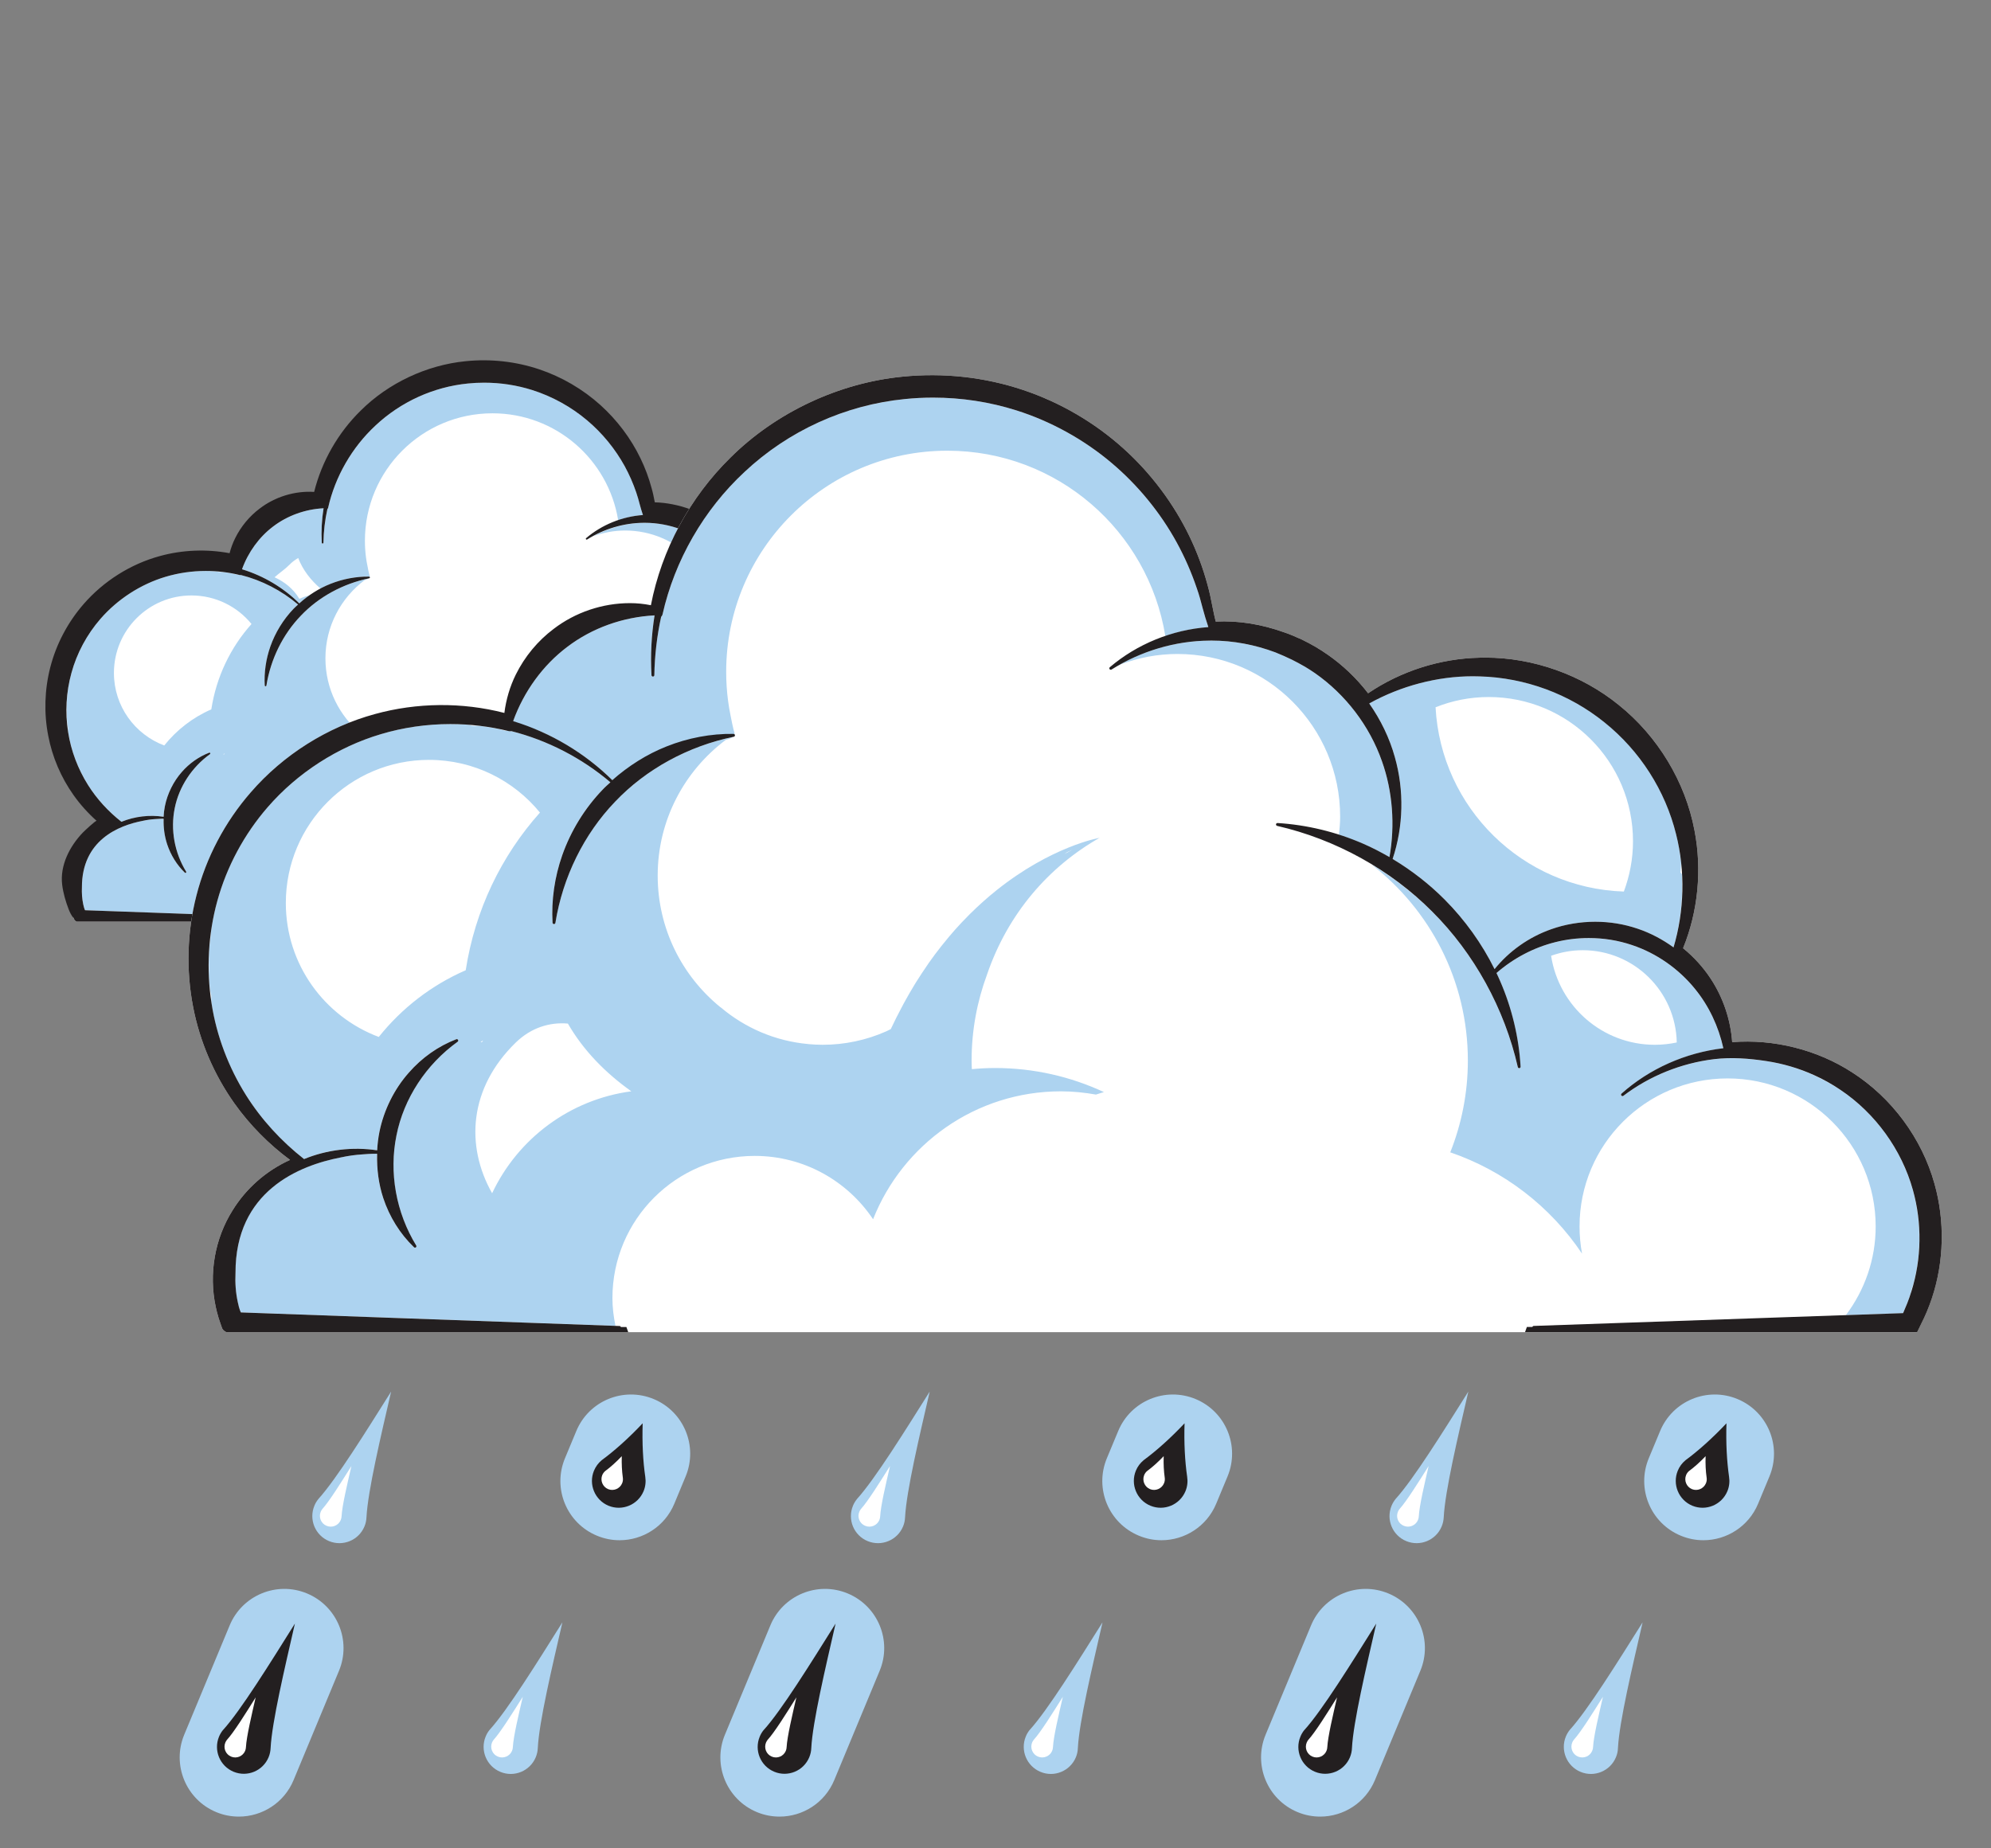 <?xml version="1.0" encoding="utf-8"?>
<!-- Generator: Adobe Illustrator 15.0.2, SVG Export Plug-In . SVG Version: 6.00 Build 0)  -->
<!DOCTYPE svg PUBLIC "-//W3C//DTD SVG 1.1//EN" "http://www.w3.org/Graphics/SVG/1.1/DTD/svg11.dtd">
<svg version="1.1" id="Layer_1" xmlns="http://www.w3.org/2000/svg" xmlns:xlink="http://www.w3.org/1999/xlink" x="0px" y="0px"
	 width="280px" height="260px" viewBox="0 0 280 260" enable-background="new 0 0 280 260" xml:space="preserve">
<rect x="0" y="0" width="280" height="260" fill="#808080" stroke="none"/>
<g>
	<g>
		<g>
			<path fill="#FFFFFF" d="M149.322,117.614c-1.025-3.693-3.461-6.99-6.689-9.051c-2.821-1.83-6.35-2.719-9.727-2.447
				c-0.123-1.83-0.746-3.656-1.771-5.189c-0.596-0.9-1.338-1.719-2.215-2.436c1.217-2.973,1.551-6.352,0.928-9.543
				c-0.736-3.941-2.979-7.658-6.145-10.195c-3.002-2.436-6.939-3.834-10.795-3.834c-0.166,0-0.33,0.002-0.482,0.008
				c-3.211,0.064-6.4,1.09-9.045,2.889c-0.947-1.227-2.045-2.279-3.273-3.129c-0.629-0.447-1.32-0.854-2.113-1.24
				c-0.062-0.029-0.119-0.051-0.182-0.074l-0.102-0.045c-0.266-0.119-0.527-0.232-0.793-0.338c-0.113-0.039-0.215-0.076-0.318-0.113
				c-1.822-0.656-3.727-0.971-5.578-0.881c-0.086-0.352-0.17-0.738-0.26-1.189c-0.113-0.582-0.232-1.184-0.402-1.783
				c-0.363-1.352-0.855-2.68-1.473-3.953c-1.281-2.654-3.121-5.109-5.33-7.102c-2.34-2.109-5.154-3.758-8.15-4.754
				c-3.115-1.049-6.48-1.422-9.799-1.082c-5.172,0.51-10.256,2.9-13.934,6.559c-3.309,3.24-5.594,7.482-6.463,11.982
				c-0.57-0.115-1.131-0.172-1.697-0.172c-2.23,0-4.432,0.744-6.188,2.092c-1.289,0.967-2.352,2.246-3.07,3.707
				c-0.475,0.957-0.787,2.023-0.926,3.109c-3.43-0.883-7.094-0.846-10.49,0.086c-3.854,1.051-7.434,3.305-10.078,6.35
				c-2.1,2.412-3.625,5.312-4.408,8.377c-0.752,2.934-0.846,6.061-0.266,9.033c0.533,2.787,1.688,5.494,3.348,7.828
				c1.234,1.738,2.787,3.314,4.508,4.582c-1.916,0.869-3.562,2.311-4.658,4.096c-1.447,2.303-1.939,5.162-1.361,7.842
				c0.062,0.295,0.129,0.559,0.207,0.807l0.025,0.086c0.027,0.096,0.057,0.191,0.135,0.418l0.139,0.396
				c0.02,0.047,0.082,0.182,0.256,0.277l0.096,0.055h17.211h15.383h72.732h1.348h30.458l0.569-1.166l0.224-0.52
				c0.123-0.311,0.271-0.686,0.396-1.07C150.098,123.929,150.172,120.634,149.322,117.614z"/>
			<g>
				<path fill="#ADD3F0" d="M9.445,101.788c0.037,0.357,0.064,0.715,0.119,1.07c-0.043-0.305-0.057-0.611-0.088-0.916
					C9.467,101.89,9.453,101.839,9.445,101.788z"/>
				<path fill="#ADD3F0" d="M105.369,91.257c1.523,0.914,2.955,2.02,4.213,3.281c1.648,1.652,3.037,3.592,4.051,5.656
					c1.178-1.461,2.791-2.604,4.6-3.236c1.115-0.396,2.35-0.609,3.568-0.609c1.178,0,2.332,0.189,3.426,0.557
					c1.043,0.346,2.033,0.873,2.922,1.525c0.572-1.916,0.789-3.938,0.676-5.934c-0.035-0.055-0.068-0.105-0.113-0.148
					c0.027-0.279,0.045-0.557,0.057-0.838c-0.086-0.758-0.223-1.512-0.402-2.252c-0.879-3.553-2.945-6.779-5.818-9.084
					c-2.842-2.305-6.439-3.631-10.115-3.73c-0.188-0.006-0.369-0.008-0.561-0.008c-2.889,0-5.84,0.785-8.4,2.203
					c0.93,1.334,1.648,2.809,2.078,4.35C106.32,85.708,106.246,88.626,105.369,91.257z M112.527,78.323
					c6.463,0,11.703,5.238,11.703,11.701c0,1.436-0.273,2.809-0.748,4.078c-8.207-0.266-14.828-6.777-15.271-14.947
					C109.548,78.622,111.003,78.323,112.527,78.323z"/>
				<path fill="#ADD3F0" d="M82.57,75.892c0.271-0.172,0.566-0.305,0.85-0.457c-0.027,0.01-0.062,0.016-0.09,0.027
					C83.074,75.604,82.814,75.737,82.57,75.892z"/>
				<path fill="#ADD3F0" d="M104.496,83.323c-1.008-2.865-2.939-5.402-5.438-7.143c-0.254-0.18-0.521-0.346-0.787-0.51
					c-0.357-0.203-0.725-0.404-1.088-0.582c-0.43-0.217-0.877-0.406-1.324-0.59c-1.648-0.619-3.41-0.957-5.172-0.957l-0.205,0.002
					c-2.424,0.021-4.881,0.705-7.062,1.891c1.41-0.51,2.918-0.809,4.492-0.809c7.295,0,13.203,5.906,13.203,13.195
					c0,0.498-0.045,0.984-0.107,1.467c0.662,0.215,1.318,0.447,1.953,0.725c0.73,0.318,1.445,0.686,2.146,1.094
					C105.572,88.509,105.369,85.765,104.496,83.323z"/>
				<path fill="#ADD3F0" d="M149.633,120.196c0-0.617-0.188-1.154-0.311-1.756c-0.047-0.232-0.092-0.469-0.154-0.707
					c-0.107-0.439-0.227-0.879-0.402-1.271c-0.164-0.365-0.396-0.705-0.549-1.074c-0.418-0.988-0.85-1.82-1.512-2.668
					c-0.709-0.902-1.398-1.756-2.367-2.385c-0.408-0.266-0.879-0.391-1.297-0.633c-0.477-0.273-0.936-0.527-1.422-0.783
					c-0.584-0.299-1.168-0.572-1.762-0.832c-1.666-0.723-3.557-1.203-5.365-1.354c-0.566-0.045-1.148-0.02-1.699-0.189
					c-0.23-0.074-0.588-0.207-0.73-0.428c-0.129-0.209-0.158-0.578-0.242-0.818c-0.438-1.266-1.082-2.449-1.92-3.486
					c-1.326-1.643-3.139-2.912-5.121-3.568c-1.121-0.379-2.299-0.57-3.506-0.57c-0.924,0-1.842,0.113-2.73,0.338
					c-1.738,0.434-3.369,1.297-4.758,2.498c0.107,0.223,0.209,0.445,0.307,0.668c0.951,2.186,1.523,4.582,1.652,6.928
					c0.006,0.062-0.039,0.115-0.113,0.125c-0.057,0-0.107-0.035-0.113-0.092c-1.076-4.74-3.533-9.219-6.932-12.602
					c-0.385-0.391-0.793-0.766-1.207-1.133c-0.238-0.205-0.48-0.396-0.719-0.596c-0.17-0.141-0.34-0.283-0.516-0.418
					c-0.34-0.262-0.686-0.51-1.037-0.754c-0.072-0.049-0.141-0.102-0.215-0.15c-0.414-0.281-0.832-0.547-1.258-0.805
					c4.758,3.68,7.84,9.438,7.84,15.926c0,1.908-0.277,3.748-0.775,5.496c4.418,0.189,8.473,1.711,11.797,4.18
					c2.516-3.914,6.895-6.514,11.895-6.514c7.823,0,14.161,6.338,14.161,14.158c0,1.65-0.295,3.229-0.814,4.701
					c0.078-0.051,0.146-0.125,0.216-0.27c0.151-0.303,0.34-0.625,0.437-0.949c0.096-0.328,0.125-0.645,0.282-0.957
					c0.097-0.178,0.312-0.33,0.379-0.496c0.099-0.227-0.061-0.152-0.106-0.387c-0.057-0.271,0.154-0.844,0.221-1.111
					c0.131-0.537,0.33-1.008,0.408-1.551c0.08-0.504,0.018-1.043,0.035-1.553C149.639,121.636,149.633,120.917,149.633,120.196z
					 M127.078,106.382c-4.258,0-7.787-3.133-8.41-7.221c0.805-0.283,1.66-0.447,2.561-0.447c4.162,0,7.543,3.336,7.623,7.48
					C128.285,106.319,127.691,106.382,127.078,106.382z"/>
				<path fill="#ADD3F0" d="M73.166,108.06c-7.719-0.641-15.795,0.551-22.336-4.793c-3.094-2.525-5.064-6.363-5.064-10.666
					c0-4.508,2.176-8.496,5.521-11.004c0.264-0.074,0.471-0.148,0.539-0.227c-3.658,0.773-7.035,2.627-9.51,5.232
					c-2.535,2.629-4.254,6.117-4.85,9.836c-0.01,0.057-0.059,0.1-0.117,0.1c-0.066-0.006-0.113-0.051-0.117-0.111
					c-0.105-1.814,0.168-3.709,0.785-5.473c0.695-1.979,1.828-3.818,3.273-5.324c0.203-0.211,0.422-0.396,0.635-0.592
					c-2.326-1.975-5.104-3.408-8.037-4.15c-0.074,0.016-0.148,0.012-0.221-0.006c-0.256-0.006-0.547-0.107-0.811-0.176
					c-0.434-0.084-0.863-0.158-1.301-0.217c-0.258-0.029-0.5-0.025-0.756-0.031c-0.113,0-0.221-0.037-0.322-0.08
					c-0.508-0.039-1.014-0.064-1.529-0.064c-1.926,0-3.824,0.275-5.652,0.818c-3.49,1.039-6.746,3.139-9.16,5.914
					c-1.914,2.203-3.33,4.836-4.088,7.621c-0.652,2.342-0.822,4.834-0.572,7.275c0.031,0.141,0.057,0.287,0.088,0.43
					c-0.006,0.162,0,0.322,0,0.486c0.008,0.043,0.008,0.086,0.02,0.129c0.402,2.6,1.371,5.174,2.803,7.445
					c1.234,1.965,2.861,3.732,4.695,5.168c1.854-0.762,3.959-1.012,5.932-0.705c0.021-0.504,0.078-1.002,0.18-1.496
					c0.355-1.768,1.201-3.471,2.379-4.809c1.062-1.217,2.396-2.152,3.852-2.713c0.062-0.023,0.119,0.004,0.148,0.055
					c0.027,0.053,0.012,0.115-0.035,0.148c-2.559,1.84-4.365,4.605-4.961,7.596c-0.619,3.012-0.033,6.266,1.604,8.934
					c0.027,0.051,0.02,0.115-0.1,0.176c-0.031,0-0.059-0.01-0.082-0.031c-1.127-1.086-1.988-2.473-2.492-4.002
					c-0.373-1.145-0.533-2.348-0.492-3.592c0,0-0.459-0.006-1.176,0.057c-0.598,0.035-1.193,0.119-1.775,0.25
					c-3.41,0.654-8.559,2.74-8.541,9.367c-0.035,0.799,0.021,1.604,0.186,2.385c0.023,0.102,0.051,0.232,0.094,0.381
					c0.043,0.158,0.096,0.305,0.156,0.438l30.385,1.092c-0.15-0.729-0.246-1.473-0.246-2.244c0-6.375,5.168-11.541,11.537-11.541
					c4.008,0,7.527,2.043,9.602,5.139c2.4-6.076,8.309-10.377,15.236-10.377c0.973,0,1.919,0.1,2.841,0.264
					c0.217-0.076,0.438-0.133,0.652-0.201c-0.58,0.184-3.087-1.164-3.812-1.342C76.521,108.425,74.85,108.198,73.166,108.06z
					 M78.98,90.696l0.441-0.193c-0.227,0.111-0.447,0.234-0.668,0.354L78.98,90.696z M31.504,106.128
					c-0.031-0.012-0.066-0.016-0.102-0.023c0.066-0.045,0.141-0.09,0.209-0.139C31.576,106.021,31.537,106.071,31.504,106.128z
					 M29.717,99.784c-2.605,1.133-4.869,2.889-6.619,5.08c-4.131-1.553-7.076-5.527-7.076-10.201
					c0-6.021,4.879-10.902,10.896-10.902c3.412,0,6.455,1.562,8.453,4.016C32.422,91.069,30.422,95.212,29.717,99.784z"/>
				<path fill="#ADD3F0" d="M90.421,72.448c-0.17-0.504-0.324-1.02-0.459-1.529c-0.143-0.543-0.295-1.102-0.482-1.643
					c-0.43-1.268-0.975-2.508-1.619-3.693c-1.344-2.439-3.172-4.678-5.312-6.473c-2.244-1.893-4.9-3.354-7.681-4.236
					c-2.18-0.691-4.457-1.041-6.773-1.041c-0.768,0-1.541,0.037-2.303,0.117c-4.822,0.479-9.436,2.576-12.988,5.916
					c-3.301,3.066-5.664,7.168-6.652,11.557c-0.014,0.08-0.057,0.143-0.107,0.188c-0.342,1.541-0.529,3.135-0.553,4.734
					c0,0.062-0.053,0.113-0.115,0.117c-0.062,0-0.117-0.049-0.119-0.111c-0.09-1.625-0.006-3.256,0.252-4.854
					c-2.572,0.131-5.072,1.027-7.082,2.555c-1.979,1.49-3.518,3.619-4.385,6.016c0.014,0.012,0.033,0.016,0.051,0.027
					c3.002,0.924,5.766,2.574,7.99,4.77c0.475-0.408,0.982-0.793,1.502-1.156c-0.5,0.137-1.004,0.307-1.488,0.527
					c-0.828-1.404-2.057-2.373-3.484-3.035c0.666-0.602,1.461-1.117,2.082-1.75c0.365-0.383,0.791-0.703,1.244-0.957
					c0.619,1.643,1.775,3.141,3.141,4.295c0.449-0.242,0.926-0.469,1.4-0.66c1.729-0.689,3.625-1.047,5.432-1.016
					c0.012,0,0.021,0.008,0.029,0.008c0.023-0.012,0.045-0.021,0.062-0.039c-0.125-0.385-0.326-1.436-0.328-1.484
					c-0.08-0.379-0.148-0.764-0.199-1.152c-0.104-0.787-0.158-1.584-0.158-2.377c0-9.906,8.029-17.932,17.938-17.932
					c8.916,0,16.291,6.508,17.677,15.033C88.058,72.786,89.232,72.534,90.421,72.448z"/>
			</g>
			<path fill="#231F20" d="M150.602,117.257c-1.115-4.004-3.756-7.58-7.244-9.811c-2.695-1.746-5.98-2.707-9.283-2.707
				c-0.295-1.613-0.93-3.193-1.83-4.549c-0.498-0.752-1.088-1.449-1.756-2.086c1.037-2.984,1.27-6.291,0.668-9.402
				c-0.799-4.246-3.211-8.25-6.615-10.98c-3.234-2.625-7.477-4.135-11.633-4.135l-0.51,0.012c-3.043,0.062-6.102,0.934-8.74,2.473
				c-0.838-0.941-1.773-1.77-2.787-2.473c-0.697-0.492-1.443-0.932-2.322-1.359c-0.096-0.045-0.193-0.086-0.295-0.125
				c-0.283-0.127-0.566-0.248-0.877-0.373l-0.328-0.113c-1.654-0.596-3.32-0.924-4.963-0.969c-0.006-0.035-0.018-0.068-0.021-0.105
				c-0.119-0.619-0.244-1.26-0.426-1.877c-0.385-1.445-0.912-2.854-1.557-4.186c-1.35-2.811-3.303-5.404-5.637-7.508
				c-2.475-2.234-5.455-3.975-8.615-5.033c-3.303-1.109-6.859-1.5-10.354-1.141c-5.475,0.541-10.848,3.07-14.734,6.932
				c-3.193,3.125-5.492,7.152-6.562,11.453c-2.719-0.172-5.5,0.686-7.652,2.336c-1.453,1.088-2.65,2.539-3.461,4.182
				c-0.326,0.656-0.588,1.367-0.781,2.104c-3.229-0.604-6.641-0.471-9.793,0.398c-4.109,1.117-7.918,3.518-10.734,6.758
				C9.527,87.54,7.9,90.624,7.066,93.89c-0.803,3.129-0.9,6.457-0.281,9.615c0.564,2.971,1.795,5.857,3.566,8.35
				c0.922,1.303,2.023,2.527,3.242,3.615c-0.113-0.104-1.787,1.482-1.939,1.641c-1.848,1.92-3.254,4.633-2.908,7.365
				c0.146,1.164,0.498,2.371,0.922,3.461c0.113,0.283,0.385,0.924,0.699,1.197l0.062,0.176c0.02,0.047,0.082,0.182,0.256,0.277
				l0.096,0.055h32.594l-0.152-0.42h-0.445c-0.014-0.041-0.053-0.078-0.1-0.082l-30.721-1.102c-0.061-0.133-0.113-0.279-0.156-0.438
				c-0.043-0.148-0.07-0.279-0.094-0.381c-0.164-0.781-0.221-1.586-0.186-2.385c-0.018-6.627,5.131-8.713,8.541-9.367
				c0.582-0.131,1.178-0.215,1.775-0.25c0.717-0.062,1.176-0.057,1.176-0.057l-0.041,0.039c0.012,0,0.023,0,0.041,0
				c-0.041,1.205,0.119,2.408,0.492,3.553c0.504,1.529,1.365,2.916,2.492,4.002c0.023,0.021,0.051,0.031,0.082,0.031
				c0.025,0,0.051-0.006,0.07-0.023c0.049-0.037,0.057-0.102,0.029-0.152c-1.637-2.668-2.223-5.922-1.604-8.934
				c0.596-2.99,2.402-5.756,4.961-7.596c0.047-0.033,0.062-0.096,0.035-0.148c-0.029-0.051-0.086-0.078-0.148-0.055
				c-1.455,0.561-2.789,1.496-3.852,2.713c-1.178,1.338-2.023,3.041-2.379,4.809c-0.102,0.494-0.158,0.992-0.18,1.496
				c-1.973-0.307-4.078-0.057-5.932,0.705c-1.834-1.436-3.461-3.203-4.695-5.168c-1.432-2.271-2.4-4.846-2.803-7.445
				c-0.441-2.766-0.277-5.643,0.465-8.32c0.758-2.785,2.174-5.418,4.088-7.621c2.414-2.775,5.67-4.875,9.16-5.914
				c1.828-0.543,3.727-0.818,5.652-0.818c1.604,0,3.184,0.189,4.713,0.562l0,0l0.006,0.006c0.072,0.018,0.146,0.021,0.221,0.006
				c2.934,0.742,5.711,2.176,8.037,4.15c-0.213,0.195-0.432,0.381-0.635,0.592c-1.445,1.506-2.578,3.346-3.273,5.324
				c-0.617,1.764-0.891,3.658-0.785,5.473c0.004,0.061,0.051,0.105,0.111,0.111c0.002,0,0.002,0,0.006,0
				c0.059,0,0.107-0.043,0.117-0.1c0.596-3.719,2.314-7.207,4.85-9.836c2.498-2.631,5.912-4.496,9.617-5.262
				c0.057-0.012,0.1-0.064,0.09-0.125c-0.004-0.059-0.051-0.104-0.113-0.104c-1.807-0.031-3.703,0.326-5.432,1.016
				c-1.607,0.635-3.098,1.586-4.393,2.754c-0.002-0.006-0.002-0.012-0.004-0.018c-2.225-2.195-4.988-3.846-7.99-4.77
				c-0.018-0.012-0.037-0.016-0.051-0.027c0.867-2.396,2.406-4.525,4.385-6.016c2.01-1.527,4.51-2.424,7.082-2.555
				c-0.258,1.598-0.342,3.229-0.252,4.854c0.002,0.062,0.057,0.111,0.119,0.111l0,0c0.062-0.004,0.115-0.055,0.115-0.117
				c0.023-1.6,0.211-3.193,0.553-4.734c0.051-0.045,0.094-0.107,0.107-0.188c0.988-4.389,3.352-8.49,6.652-11.557
				c3.553-3.34,8.166-5.438,12.988-5.916c0.762-0.08,1.535-0.117,2.303-0.117c2.316,0,4.594,0.35,6.773,1.041
				c2.781,0.883,5.437,2.344,7.681,4.236c2.141,1.795,3.969,4.033,5.312,6.473c0.645,1.186,1.189,2.426,1.619,3.693
				c0.188,0.541,0.34,1.1,0.482,1.643c0.135,0.51,0.289,1.025,0.459,1.529c-2.941,0.215-5.777,1.371-7.992,3.254
				c-0.047,0.041-0.051,0.111-0.018,0.16c0.039,0.047,0.107,0.064,0.158,0.029c2.361-1.494,5.178-2.326,7.912-2.348l0.205-0.002
				c1.762,0,3.523,0.338,5.172,0.957c0.447,0.184,0.895,0.373,1.324,0.59c0.363,0.178,0.73,0.379,1.088,0.582
				c0.266,0.164,0.533,0.33,0.787,0.51c2.498,1.74,4.43,4.277,5.438,7.143c0.873,2.441,1.076,5.186,0.611,7.783
				c-0.701-0.408-1.416-0.775-2.146-1.094c-2.186-0.951-4.582-1.529-6.932-1.67c-0.057,0-0.109,0.039-0.119,0.102
				c-0.006,0.059,0.027,0.113,0.09,0.131c4.734,1.084,9.209,3.557,12.586,6.961c3.398,3.383,5.855,7.861,6.932,12.602
				c0.006,0.057,0.057,0.092,0.113,0.092c0.006,0,0.012,0,0.018,0c0.057-0.01,0.102-0.062,0.096-0.125
				c-0.129-2.346-0.701-4.742-1.652-6.928c-0.098-0.223-0.199-0.445-0.307-0.668c1.389-1.201,3.02-2.064,4.758-2.498
				c0.889-0.225,1.807-0.338,2.73-0.338c1.207,0,2.385,0.191,3.506,0.57c1.982,0.656,3.795,1.926,5.121,3.568
				c1.115,1.371,1.896,3.023,2.287,4.797c-3.076,0.363-5.998,1.666-8.258,3.686c-0.045,0.041-0.051,0.115-0.012,0.16
				c0,0.004,0.006,0,0.012,0.004c2.639-1.941,5.896-3.1,9.441-3.1c8.768,0,15.889,7.033,15.889,15.713
				c0,2.309-0.521,4.494-1.422,6.471l0.074,0.1l0.096-0.209h1.461l0.471-0.982c0.135-0.34,0.289-0.748,0.412-1.139
				C151.439,124.108,151.525,120.536,150.602,117.257z M128.148,98.431c-0.889-0.652-1.879-1.18-2.922-1.525
				c-1.094-0.367-2.248-0.557-3.426-0.557c-1.219,0-2.453,0.213-3.568,0.609c-1.809,0.633-3.422,1.775-4.6,3.236
				c-1.014-2.064-2.402-4.004-4.051-5.656c-1.258-1.262-2.689-2.367-4.213-3.281c0.877-2.631,0.951-5.549,0.18-8.268
				c-0.43-1.541-1.148-3.016-2.078-4.35c2.561-1.418,5.512-2.203,8.4-2.203c0.191,0,0.373,0.002,0.561,0.008
				c3.676,0.1,7.273,1.426,10.115,3.73c2.873,2.305,4.939,5.531,5.818,9.084C129.111,92.247,129.027,95.474,128.148,98.431z"/>
		</g>
		<g>
			<g>
				<path fill="#ADD3F0" d="M51.54,213.413c0.191-3.692,2.008-11.347,3.465-17.666c-3.531,5.612-7.715,12.342-10.23,15.11v0.006
					c-0.227,0.277-0.422,0.591-0.561,0.939c-0.807,1.943,0.113,4.176,2.059,4.98c1.947,0.803,4.172-0.113,4.982-2.062
					C51.436,214.296,51.52,213.854,51.54,213.413L51.54,213.413z"/>
				<path fill="#FFFFFF" d="M48.038,213.288c0.072-1.474,0.801-4.537,1.381-7.062c-1.41,2.235-3.084,4.934-4.088,6.043l0,0
					c-0.088,0.112-0.168,0.237-0.227,0.381c-0.32,0.774,0.047,1.67,0.826,1.981c0.775,0.328,1.666-0.041,1.99-0.815
					C47.997,213.634,48.028,213.464,48.038,213.288L48.038,213.288z"/>
			</g>
			<g>
				<path fill="#ADD3F0" d="M75.633,245.868c0.186-3.693,2.008-11.347,3.459-17.66c-3.527,5.612-7.707,12.342-10.225,15.11
					l-0.006,0.007c-0.225,0.276-0.418,0.59-0.557,0.938c-0.807,1.943,0.113,4.17,2.061,4.979c1.941,0.812,4.174-0.113,4.98-2.056
					C75.522,246.757,75.616,246.314,75.633,245.868L75.633,245.868z"/>
				<path fill="#FFFFFF" d="M72.125,245.749c0.08-1.479,0.805-4.537,1.395-7.062c-1.42,2.242-3.096,4.934-4.098,6.043l0,0
					c-0.088,0.112-0.168,0.244-0.225,0.375c-0.322,0.774,0.045,1.676,0.822,1.992c0.777,0.323,1.67-0.046,1.992-0.82
					C72.086,246.102,72.122,245.919,72.125,245.749L72.125,245.749z"/>
			</g>
			<g>
				<path fill="#ADD3F0" d="M127.284,213.413c0.191-3.692,2.008-11.347,3.465-17.666c-3.533,5.612-7.713,12.342-10.23,15.11v0.006
					c-0.225,0.277-0.422,0.591-0.561,0.939c-0.809,1.943,0.113,4.176,2.059,4.98c1.947,0.803,4.172-0.113,4.984-2.062
					C127.178,214.296,127.266,213.854,127.284,213.413L127.284,213.413z"/>
				<path fill="#FFFFFF" d="M123.782,213.288c0.074-1.474,0.799-4.537,1.383-7.062c-1.412,2.235-3.086,4.934-4.092,6.043l0,0
					c-0.082,0.112-0.168,0.237-0.225,0.381c-0.322,0.774,0.045,1.67,0.828,1.981c0.773,0.328,1.664-0.041,1.992-0.815
					C123.743,213.634,123.772,213.464,123.782,213.288L123.782,213.288z"/>
			</g>
			<g>
				<path fill="#ADD3F0" d="M151.584,245.868c0.193-3.693,2.018-11.347,3.467-17.66c-3.529,5.612-7.709,12.342-10.221,15.11
					l-0.012,0.007c-0.221,0.276-0.42,0.59-0.555,0.938c-0.808,1.943,0.118,4.17,2.061,4.979c1.941,0.812,4.172-0.113,4.982-2.056
					C151.482,246.757,151.572,246.314,151.584,245.868L151.584,245.868z"/>
				<path fill="#FFFFFF" d="M148.084,245.749c0.074-1.479,0.805-4.537,1.387-7.062c-1.416,2.242-3.084,4.934-4.092,6.043l0,0
					c-0.09,0.112-0.17,0.244-0.227,0.375c-0.316,0.774,0.051,1.676,0.828,1.992c0.781,0.323,1.668-0.046,1.99-0.82
					C148.039,246.102,148.078,245.919,148.084,245.749L148.084,245.749z"/>
			</g>
			<g>
				<path fill="#ADD3F0" d="M203.037,213.413c0.186-3.692,1.998-11.347,3.461-17.666c-3.529,5.612-7.715,12.342-10.236,15.11v0.006
					c-0.221,0.277-0.418,0.591-0.561,0.939c-0.805,1.943,0.113,4.176,2.062,4.98c1.946,0.803,4.174-0.113,4.983-2.062
					C202.924,214.296,203.014,213.854,203.037,213.413L203.037,213.413z"/>
				<path fill="#FFFFFF" d="M199.531,213.288c0.072-1.474,0.799-4.537,1.381-7.062c-1.41,2.235-3.086,4.934-4.09,6.043l0,0
					c-0.084,0.112-0.17,0.237-0.227,0.381c-0.322,0.774,0.047,1.67,0.827,1.981c0.775,0.328,1.664-0.041,1.994-0.815
					C199.49,213.634,199.52,213.464,199.531,213.288L199.531,213.288z"/>
			</g>
			<g>
				<path fill="#ADD3F0" d="M227.539,245.868c0.193-3.693,2.012-11.347,3.467-17.66c-3.529,5.612-7.715,12.342-10.229,15.11
					l-0.006,0.007c-0.222,0.276-0.414,0.59-0.558,0.938c-0.803,1.943,0.119,4.17,2.062,4.979c1.943,0.812,4.175-0.113,4.979-2.056
					C227.438,246.757,227.527,246.314,227.539,245.868L227.539,245.868z"/>
				<path fill="#FFFFFF" d="M224.039,245.749c0.074-1.479,0.805-4.537,1.387-7.062c-1.416,2.242-3.086,4.934-4.094,6.043l0,0
					c-0.092,0.112-0.164,0.244-0.221,0.375c-0.324,0.774,0.045,1.676,0.82,1.992c0.78,0.323,1.672-0.046,1.987-0.82
					C223.994,246.102,224.033,245.919,224.039,245.749L224.039,245.749z"/>
			</g>
			<g>
				<g>
					<path fill="#FFFFFF" d="M187.518,118.161c0.209,0.113,0.431,0.209,0.64,0.322c0.006-0.039,0.012-0.08,0.012-0.119
						C187.959,118.296,187.738,118.229,187.518,118.161z"/>
				</g>
				<g>
					<path fill="#FFFFFF" d="M170.484,114.501c4.928,0,9.658,0.816,14.076,2.307c-4.021-1.627-8.416-2.527-13.027-2.527
						c-1.943,0-3.84,0.164-5.688,0.471C167.365,114.593,168.916,114.501,170.484,114.501z"/>
				</g>
				<path fill="#FFFFFF" d="M272.059,166.532c-1.776-6.4-6.016-12.121-11.604-15.695c-4.884-3.166-10.994-4.713-16.854-4.241
					c-0.218-3.173-1.298-6.339-3.064-8.994c-1.037-1.564-2.322-2.98-3.84-4.222c2.104-5.166,2.678-11.021,1.606-16.557
					c-1.278-6.83-5.172-13.275-10.67-17.672c-5.207-4.23-12.024-6.648-18.721-6.648c-0.277,0-0.562,0-0.826,0.012
					c-5.558,0.117-11.097,1.891-15.685,5.006c-1.639-2.129-3.553-3.947-5.676-5.426c-1.094-0.77-2.295-1.479-3.67-2.146
					c-0.098-0.051-0.199-0.096-0.307-0.137l-0.182-0.072c-0.453-0.211-0.912-0.402-1.381-0.584
					c-0.183-0.068-0.369-0.131-0.545-0.193c-3.166-1.145-6.451-1.693-9.668-1.529c-0.152-0.611-0.302-1.279-0.453-2.066
					c-0.199-1.008-0.402-2.051-0.697-3.088c-0.629-2.344-1.49-4.656-2.555-6.859c-2.222-4.598-5.414-8.857-9.248-12.312
					c-4.058-3.666-8.935-6.514-14.121-8.248c-5.411-1.818-11.247-2.463-16.993-1.875c-8.973,0.885-17.783,5.031-24.172,11.375
					c-5.732,5.623-9.691,12.977-11.195,20.775c-0.994-0.199-1.965-0.295-2.947-0.295c-3.869,0-7.682,1.291-10.73,3.625
					c-2.232,1.676-4.07,3.896-5.324,6.43c-0.824,1.664-1.369,3.512-1.605,5.391c-5.943-1.535-12.303-1.467-18.193,0.154
					c-6.684,1.818-12.893,5.727-17.469,11.01c-3.646,4.18-6.293,9.205-7.646,14.523c-1.309,5.086-1.469,10.506-0.465,15.667
					c0.928,4.832,2.936,9.521,5.807,13.571c2.141,3.013,4.832,5.742,7.824,7.951c-3.332,1.502-6.182,4-8.086,7.099
					c-2.508,3.991-3.367,8.948-2.361,13.594c0.111,0.51,0.23,0.969,0.359,1.397l0.043,0.154c0.051,0.17,0.102,0.334,0.244,0.729
					l0.238,0.68c0.031,0.078,0.135,0.316,0.438,0.48l0.168,0.096H61.67h26.678h126.113h2.346h52.799l0.986-2.026l0.391-0.89
					c0.222-0.549,0.478-1.194,0.697-1.863C273.4,177.484,273.531,171.771,272.059,166.532z"/>
				<g>
					<path fill="#ADD3F0" d="M236.523,122.981c-0.062-0.092-0.131-0.182-0.205-0.256c0.057-0.486,0.08-0.969,0.102-1.449
						c-0.033-0.277-0.078-0.545-0.119-0.816c-0.051-0.385-0.096-0.77-0.17-1.154c-0.113-0.652-0.254-1.299-0.412-1.938
						c-1.518-6.162-5.098-11.76-10.076-15.752c-4.945-4.004-11.176-6.299-17.553-6.469c-0.318-0.012-0.641-0.018-0.963-0.018
						c-5.008,0-10.129,1.359-14.568,3.824c1.619,2.311,2.859,4.871,3.603,7.545c1.338,4.707,1.213,9.77-0.312,14.33
						c2.646,1.586,5.125,3.506,7.308,5.697c2.854,2.861,5.256,6.219,7.028,9.799c2.039-2.531,4.824-4.508,7.963-5.613
						c1.933-0.691,4.078-1.053,6.197-1.053c2.039,0,4.037,0.328,5.937,0.969c1.801,0.6,3.522,1.512,5.073,2.639
						c0.232-0.774,0.42-1.562,0.584-2.361c0.027-0.137,0.058-0.271,0.078-0.413C236.494,128.028,236.658,125.489,236.523,122.981z
						 M228.367,125.411c-14.246-0.465-25.715-11.76-26.48-25.92c2.316-0.928,4.832-1.443,7.478-1.443
						c11.209,0,20.288,9.084,20.288,20.289C229.652,120.829,229.188,123.202,228.367,125.411z"/>
					<path fill="#ADD3F0" d="M29.606,139.734c-0.018-0.125-0.025-0.25-0.033-0.375c-0.006-0.01-0.006-0.016-0.006-0.021
						C29.579,139.471,29.588,139.604,29.606,139.734z"/>
					<path fill="#ADD3F0" d="M188.469,114.876c0,0.865-0.074,1.705-0.182,2.543l0.006,0.006c1.15,0.361,2.283,0.77,3.375,1.246
						c1.27,0.549,2.516,1.195,3.729,1.896c0.804-4.502,0.447-9.26-1.061-13.492c-1.744-4.967-5.098-9.367-9.424-12.387
						c-0.447-0.311-0.906-0.6-1.371-0.883c-0.623-0.357-1.246-0.703-1.881-1.014c-0.754-0.369-1.529-0.703-2.305-1.02
						c-2.855-1.07-5.908-1.66-8.974-1.66l-0.353,0.006c-4.745,0.033-9.616,1.479-13.717,4.066c0.424-0.266,0.871-0.498,1.31-0.736
						c2.491-0.93,5.164-1.455,7.963-1.455C178.229,91.993,188.469,102.233,188.469,114.876z"/>
					<path fill="#ADD3F0" d="M166.73,88.679c0.112-0.021,0.215-0.033,0.321-0.062c0.951-0.186,1.908-0.334,2.878-0.402
						c-0.3-0.871-0.562-1.766-0.8-2.65c-0.241-0.939-0.504-1.908-0.838-2.844c-0.742-2.203-1.688-4.355-2.81-6.404
						c-2.315-4.232-5.5-8.111-9.211-11.232c-3.885-3.273-8.496-5.816-13.319-7.346c-3.779-1.195-7.73-1.803-11.74-1.803
						c-1.328,0-2.674,0.068-3.992,0.205c-8.367,0.826-16.363,4.469-22.521,10.252c-5.727,5.318-9.824,12.438-11.531,20.045
						c-0.031,0.141-0.1,0.248-0.193,0.328c-0.588,2.674-0.912,5.438-0.957,8.213c0,0.107-0.09,0.199-0.201,0.199
						c-0.109,0-0.195-0.086-0.201-0.193c-0.16-2.814-0.01-5.646,0.432-8.416c-4.455,0.227-8.793,1.777-12.275,4.428
						c-3.434,2.584-6.105,6.271-7.609,10.434c0.029,0.018,0.066,0.023,0.088,0.045c0.709,0.646,2.635,0.918,3.557,1.32
						c1.246,0.539,2.459,1.156,3.631,1.842c2.408,1.404,4.666,3.109,6.633,5.08c1.559-0.709,2.848-2.248,4.463-3.059
						c4.012-2.018,8.021-3.428,12.672-3.398c0.033-0.029,0.072-0.045,0.107-0.074c-0.219-0.674-0.566-2.492-0.58-2.57
						c-0.135-0.664-0.248-1.332-0.338-2c-0.182-1.365-0.271-2.742-0.271-4.117c0-17.18,13.928-31.102,31.102-31.102
						c15.458,0,28.25,11.287,30.656,26.064C164.811,89.144,165.768,88.89,166.73,88.679z"/>
					<path fill="#ADD3F0" d="M139.936,150.234c-1.104,0-2.189,0.058-3.262,0.16c-0.018-0.408-0.035-0.811-0.035-1.219
						c0-4.254,0.777-8.32,2.17-12.092c2.927-8.559,8.658-15.174,15.902-19.275c-0.221,0.09-0.43,0.193-0.652,0.283l0.488-0.221
						c0,0-6.707,1.195-14.429,7.381c-1.229,0.984-2.48,2.096-3.74,3.346c-0.055,0.057-0.111,0.113-0.17,0.176
						c-0.617,0.617-1.232,1.264-1.85,1.955c-0.006,0.006-0.012,0.013-0.018,0.021c-0.58,0.652-1.16,1.344-1.736,2.068
						c-0.088,0.106-0.178,0.215-0.264,0.328c-0.572,0.719-1.133,1.473-1.688,2.26c-0.09,0.137-0.182,0.271-0.277,0.408
						c-0.504,0.729-1.002,1.49-1.496,2.271c-0.072,0.125-0.146,0.231-0.221,0.356c-0.525,0.855-1.039,1.757-1.545,2.679
						c-0.113,0.211-0.221,0.426-0.338,0.641c-0.512,0.964-1.016,1.955-1.5,2.996c-0.219,0.106-0.432,0.228-0.648,0.322
						c-2.807,1.246-5.863,1.887-8.936,1.887c-0.678,0-1.346-0.039-2.02-0.096c0,0,0-0.006-0.006-0.006
						c-4.662-0.421-8.91-2.289-12.291-5.148c-0.027-0.018-0.062-0.045-0.096-0.062c-5.365-4.379-8.785-11.033-8.785-18.494
						c0-7.816,3.771-14.73,9.58-19.088c0.457-0.117,0.812-0.248,0.932-0.391c-0.037,0.006-0.072,0.018-0.113,0.029
						c-2.338,0.504-4.609,1.258-6.762,2.242c-0.004,0-0.016,0.006-0.018,0.012c-0.719,0.328-1.43,0.686-2.119,1.064
						c-0.062,0.035-0.123,0.074-0.186,0.113c-0.629,0.352-1.252,0.715-1.855,1.105c-0.156,0.102-0.303,0.215-0.457,0.322
						c-0.504,0.34-1.002,0.68-1.48,1.043c-0.275,0.215-0.527,0.441-0.789,0.656c-0.346,0.283-0.701,0.555-1.025,0.85
						c-0.59,0.527-1.156,1.076-1.693,1.643c-4.385,4.555-7.369,10.609-8.406,17.055c-0.018,0.096-0.102,0.17-0.199,0.17
						c-0.113-0.006-0.197-0.09-0.203-0.193c-0.182-3.148,0.289-6.434,1.365-9.492c1.207-3.428,3.17-6.615,5.682-9.227
						c0.342-0.369,0.721-0.691,1.086-1.031c-3.018-2.566-6.484-4.605-10.172-6.01c-1.229-0.471-2.48-0.867-3.756-1.189
						c-0.123,0.029-0.262,0.029-0.387-0.006c-0.441-0.006-0.947-0.182-1.402-0.299c-0.006,0-0.014-0.006-0.023-0.006
						c-0.736-0.148-1.48-0.273-2.225-0.375c-0.006,0-0.012,0-0.012,0c-0.447-0.051-0.867-0.051-1.309-0.051
						c-0.199,0-0.379-0.068-0.555-0.141c-0.885-0.068-1.766-0.113-2.656-0.113c-3.336,0-6.633,0.475-9.793,1.422
						c-6.066,1.801-11.709,5.438-15.889,10.252c-3.318,3.816-5.773,8.387-7.098,13.213c-0.318,1.156-0.572,2.322-0.77,3.512
						c-0.096,0.606-0.137,1.22-0.201,1.83c-0.062,0.578-0.156,1.155-0.188,1.737c-0.047,0.812-0.025,1.632-0.014,2.447
						c0,0.385-0.023,0.767-0.006,1.15c0.029,0.645,0.125,1.291,0.193,1.941c0.045,0.25,0.096,0.5,0.152,0.748
						c-0.012,0.256-0.006,0.51,0,0.766c0.012,0.102,0.012,0.197,0.029,0.299c0.693,4.504,2.379,8.973,4.859,12.91
						c2.146,3.408,4.961,6.467,8.145,8.959c3.215-1.318,6.865-1.756,10.279-1.229c0.047-0.867,0.148-1.728,0.318-2.588
						c0.617-3.064,2.082-6.027,4.129-8.332c1.84-2.113,4.152-3.738,6.682-4.707c0.098-0.039,0.199,0,0.248,0.09
						c0.049,0.092,0.025,0.199-0.059,0.262c-4.436,3.188-7.574,7.986-8.602,13.174c-1.07,5.217-0.059,10.863,2.777,15.486
						c0.053,0.084,0.035,0.197-0.045,0.26c-0.037,0.035-0.078,0.045-0.127,0.045c-0.051,0-0.1-0.016-0.139-0.057
						c-1.959-1.879-3.455-4.281-4.328-6.933c-0.65-1.987-0.916-4.077-0.859-6.161c-0.021,0-0.035,0.004-0.057,0.004l0.057-0.066
						c0,0-0.783-0.018-2.029,0.09c-1.041,0.062-2.066,0.209-3.074,0.43c-5.914,1.139-14.846,4.758-14.812,16.252
						c-0.068,1.381,0.029,2.775,0.326,4.129c0.037,0.176,0.088,0.402,0.156,0.662c0.072,0.271,0.164,0.527,0.266,0.76l52.693,1.892
						c-0.256-1.265-0.426-2.556-0.426-3.892c0-11.051,8.961-20.012,20.012-20.012c6.938,0,13.053,3.541,16.645,8.91
						c4.164-10.529,14.412-17.994,26.421-17.994c1.682,0,3.318,0.174,4.922,0.457c0.375-0.135,0.754-0.229,1.121-0.35
						C150.594,151.454,145.414,150.234,139.936,150.234z M150.094,119.86l0.76-0.34c-0.396,0.191-0.77,0.408-1.16,0.617
						L150.094,119.86z M53.27,145.864c-7.629-2.861-13.074-10.201-13.074-18.84c0-11.117,9.018-20.135,20.133-20.135
						c6.299,0,11.916,2.889,15.607,7.414c-5.441,6.088-9.139,13.734-10.441,22.179C60.684,138.573,56.502,141.818,53.27,145.864z
						 M67.768,146.609c-0.057-0.016-0.119-0.016-0.178-0.026c0.115-0.086,0.242-0.164,0.361-0.25
						C67.889,146.425,67.827,146.521,67.768,146.609z M69.208,167.852c-3.793-6.711-3.232-14.828,3.33-21.205
						c2.137-2.074,4.742-2.89,7.328-2.662c2.189,3.795,5.277,6.932,8.918,9.526C80.096,154.665,72.805,160.21,69.208,167.852z"/>
					<path fill="#ADD3F0" d="M203.857,162.062c7.676,2.601,14.205,7.674,18.629,14.283c-0.232-1.24-0.351-2.52-0.351-3.822
						c0-11.504,9.316-20.825,20.826-20.825c11.486,0,20.82,9.321,20.82,20.825c0,4.685-1.574,8.988-4.191,12.474
						c0.896-0.035,1.798-0.062,2.697-0.099c0.562-0.016,1.121-0.039,1.682-0.057l0.662-0.021c0.312-0.012,0.703-0.062,1.07-0.034
						l1.926-0.065l0.578-1.378c0.164-0.426,0.353-0.936,0.517-1.454c0-0.007,0-0.013,0-0.023c0.057-0.391,0.215-0.787,0.34-1.184
						c0.045-0.177,0.102-0.347,0.146-0.521c0.073-0.328,0.144-0.656,0.211-0.984c0.058-0.268,0.106-0.533,0.158-0.805
						c0.057-0.334,0.096-0.68,0.137-1.02c0.039-0.271,0.078-0.545,0.106-0.816c0.027-0.346,0.045-0.697,0.062-1.047
						c0.01-0.262,0.033-0.521,0.039-0.787c0.006-0.363-0.006-0.732-0.018-1.1c-0.006-0.25,0-0.498-0.012-0.754
						c-0.017-0.367-0.062-0.736-0.097-1.104c-0.026-0.244-0.033-0.494-0.067-0.736c-0.052-0.396-0.119-0.786-0.187-1.174
						c-0.041-0.222-0.067-0.437-0.108-0.649c-0.117-0.601-0.267-1.201-0.431-1.789c-1.574-5.66-5.278-10.791-10.185-14.076
						c-0.668-0.447-1.354-0.867-2.062-1.246c-0.176-0.096-0.354-0.182-0.537-0.271c-0.532-0.277-1.088-0.539-1.647-0.781
						c-0.176-0.074-0.357-0.147-0.533-0.221c-0.713-0.279-1.428-0.539-2.158-0.76c-1.148-0.34-2.322-0.605-3.512-0.781
						c-2.412-0.363-4.893-0.555-7.328-0.262c-1.133,0.143-2.26,0.357-3.371,0.641c-1.127,0.289-2.23,0.652-3.312,1.088
						c-2.158,0.867-4.215,2.021-6.065,3.426c-0.086,0.068-0.209,0.052-0.276-0.026c-0.074-0.086-0.062-0.209,0.016-0.283
						c3.92-3.5,8.99-5.756,14.32-6.383c-0.681-3.082-2.033-5.946-3.972-8.326c-2.295-2.844-5.438-5.041-8.871-6.186
						c-1.94-0.658-3.985-0.986-6.082-0.986c-1.604,0-3.188,0.192-4.729,0.584c-3.014,0.754-5.85,2.248-8.252,4.332
						c0.182,0.388,0.363,0.771,0.527,1.162c1.647,3.783,2.639,7.94,2.864,12.015c0.013,0.102-0.067,0.196-0.17,0.215
						c-0.006,0-0.006-0.013-0.013-0.013c-0.006,0.007-0.012,0.013-0.016,0.013c-0.092,0-0.176-0.062-0.193-0.158
						c-1.868-8.226-6.135-15.984-12.024-21.857c-0.674-0.68-1.375-1.338-2.106-1.973c-0.392-0.35-0.804-0.68-1.211-1.008
						c-0.312-0.254-0.617-0.51-0.937-0.752c-0.572-0.443-1.153-0.861-1.75-1.275c-0.135-0.096-0.276-0.197-0.412-0.289
						c-0.709-0.48-1.435-0.945-2.164-1.381l-0.006-0.006c8.265,6.383,13.595,16.37,13.595,27.612c0,4.565-0.886,8.922-2.476,12.913
						C203.926,162.079,203.893,162.073,203.857,162.062z M222.578,133.663c7.221,0,13.09,5.789,13.23,12.978
						c-0.996,0.209-2.021,0.327-3.076,0.327c-7.396,0-13.502-5.438-14.596-12.522C219.531,133.945,221.02,133.663,222.578,133.663z"
						/>
				</g>
				<path fill="#231F20" d="M272.059,166.532c-1.776-6.4-6.016-12.121-11.604-15.695c-4.884-3.166-10.994-4.713-16.854-4.241
					c-0.218-3.173-1.298-6.339-3.064-8.994c-1.037-1.564-2.322-2.98-3.84-4.222c2.104-5.166,2.678-11.021,1.606-16.557
					c-1.278-6.83-5.172-13.275-10.67-17.672c-5.207-4.23-12.024-6.648-18.721-6.648c-0.277,0-0.562,0-0.826,0.012
					c-5.558,0.117-11.097,1.891-15.685,5.006c-1.639-2.129-3.553-3.947-5.676-5.426c-1.094-0.77-2.295-1.479-3.67-2.146
					c-0.098-0.051-0.199-0.096-0.307-0.137l-0.182-0.072c-0.453-0.211-0.912-0.402-1.381-0.584
					c-0.183-0.068-0.369-0.131-0.545-0.193c-3.166-1.145-6.451-1.693-9.668-1.529c-0.152-0.611-0.302-1.279-0.453-2.066
					c-0.199-1.008-0.402-2.051-0.697-3.088c-0.629-2.344-1.49-4.656-2.555-6.859c-2.222-4.598-5.414-8.857-9.248-12.312
					c-4.058-3.666-8.935-6.514-14.121-8.248c-5.411-1.818-11.247-2.463-16.993-1.875c-8.973,0.885-17.783,5.031-24.172,11.375
					c-5.732,5.623-9.691,12.977-11.195,20.775c-0.994-0.199-1.965-0.295-2.947-0.295c-3.869,0-7.682,1.291-10.73,3.625
					c-2.232,1.676-4.07,3.896-5.324,6.43c-0.824,1.664-1.369,3.512-1.605,5.391c-5.943-1.535-12.303-1.467-18.193,0.154
					c-6.684,1.818-12.893,5.727-17.469,11.01c-3.646,4.18-6.293,9.205-7.646,14.523c-1.309,5.086-1.469,10.506-0.465,15.667
					c0.928,4.832,2.936,9.521,5.807,13.571c2.141,3.013,4.832,5.742,7.824,7.951c-3.332,1.502-6.182,4-8.086,7.099
					c-2.508,3.991-3.367,8.948-2.361,13.594c0.111,0.51,0.23,0.969,0.359,1.397l0.043,0.154c0.051,0.17,0.102,0.334,0.244,0.729
					l0.238,0.68c0.031,0.078,0.135,0.316,0.438,0.48l0.168,0.096H88.35l-0.26-0.729h-0.777c-0.027-0.072-0.084-0.136-0.166-0.136
					l-53.279-1.914c-0.102-0.231-0.193-0.487-0.266-0.76c-0.068-0.26-0.119-0.485-0.156-0.662c-0.297-1.354-0.395-2.748-0.326-4.129
					c-0.033-11.494,8.898-15.112,14.812-16.252c1.008-0.221,2.033-0.367,3.074-0.43c1.246-0.107,2.029-0.09,2.029-0.09
					s-0.057,0.066,0,0.062c-0.057,2.084,0.209,4.174,0.859,6.162c0.873,2.649,2.369,5.053,4.328,6.932
					c0.039,0.041,0.088,0.057,0.139,0.057c0.049,0,0.09-0.01,0.127-0.045c0.08-0.062,0.098-0.176,0.045-0.26
					c-2.836-4.623-3.848-10.27-2.777-15.486c1.027-5.188,4.166-9.986,8.602-13.174c0.084-0.062,0.107-0.17,0.059-0.262
					c-0.049-0.09-0.15-0.129-0.248-0.09c-2.529,0.969-4.842,2.594-6.682,4.707c-2.047,2.305-3.512,5.268-4.129,8.332
					c-0.17,0.86-0.271,1.721-0.318,2.588c-3.414-0.527-7.064-0.09-10.279,1.229c-3.184-2.492-5.998-5.551-8.145-8.959
					c-2.48-3.938-4.166-8.406-4.859-12.91c-0.76-4.797-0.479-9.781,0.803-14.432c1.324-4.826,3.779-9.396,7.098-13.213
					c4.18-4.814,9.822-8.451,15.889-10.252c3.16-0.947,6.457-1.422,9.793-1.422c2.775,0,5.521,0.328,8.182,0.984
					c0.125,0.035,0.264,0.035,0.387,0.006c5.084,1.291,9.902,3.777,13.932,7.199c-0.369,0.34-0.748,0.662-1.09,1.031
					c-2.512,2.611-4.475,5.799-5.682,9.227c-1.076,3.059-1.547,6.344-1.365,9.492c0.006,0.104,0.09,0.188,0.203,0.193
					c0.098,0,0.182-0.074,0.199-0.17c1.037-6.445,4.021-12.5,8.406-17.055c4.338-4.564,10.262-7.805,16.684-9.125
					c0.102-0.021,0.166-0.113,0.16-0.221c-0.008-0.102-0.094-0.182-0.197-0.182c-3.133-0.051-6.424,0.566-9.426,1.768
					c-2.781,1.1-5.367,2.748-7.623,4.74c-3.852-3.805-8.641-6.666-13.855-8.27c-0.021-0.021-0.059-0.027-0.088-0.045
					c1.504-4.162,4.176-7.85,7.609-10.434c3.482-2.65,7.82-4.201,12.275-4.428c-0.441,2.77-0.592,5.602-0.432,8.416
					c0.006,0.107,0.092,0.193,0.201,0.193c0.111,0,0.201-0.092,0.201-0.199c0.045-2.775,0.369-5.539,0.957-8.213
					c0.094-0.08,0.162-0.188,0.193-0.328c1.707-7.607,5.805-14.727,11.531-20.045c6.158-5.783,14.154-9.426,22.521-10.252
					c1.318-0.137,2.664-0.205,3.992-0.205c4.01,0,7.961,0.607,11.74,1.803c4.824,1.529,9.436,4.072,13.32,7.346
					c3.711,3.121,6.895,7,9.211,11.232c1.121,2.049,2.065,4.201,2.809,6.404c0.334,0.936,0.596,1.904,0.838,2.844
					c0.238,0.885,0.5,1.779,0.799,2.65c-5.098,0.375-10.014,2.379-13.859,5.648c-0.079,0.068-0.09,0.186-0.028,0.271
					c0.062,0.084,0.183,0.107,0.272,0.051c4.101-2.588,8.972-4.033,13.718-4.066l0.352-0.006c3.064,0,6.117,0.59,8.974,1.66
					c0.774,0.316,1.551,0.65,2.305,1.02c0.635,0.311,1.258,0.656,1.881,1.014c0.465,0.283,0.924,0.572,1.371,0.883
					c4.326,3.02,7.68,7.42,9.424,12.387c1.508,4.232,1.863,8.99,1.061,13.492c-1.213-0.701-2.459-1.348-3.729-1.896
					c-3.789-1.648-7.939-2.65-12.012-2.895c-0.104,0-0.199,0.068-0.217,0.176c-0.01,0.102,0.057,0.203,0.164,0.227
					c8.213,1.881,15.963,6.168,21.817,12.07c5.892,5.873,10.156,13.633,12.025,21.856c0.018,0.097,0.102,0.158,0.221,0.158
					c0.103-0.018,0.183-0.113,0.17-0.215c-0.228-4.072-1.217-8.23-2.864-12.014c-0.164-0.391-0.347-0.775-0.527-1.162
					c2.402-2.084,5.238-3.578,8.252-4.332c1.541-0.391,3.127-0.584,4.73-0.584c2.096,0,4.141,0.328,6.081,0.986
					c3.435,1.145,6.576,3.342,8.871,6.186c1.938,2.379,3.291,5.244,3.972,8.326c-5.33,0.627-10.4,2.883-14.32,6.383
					c-0.078,0.074-0.09,0.197-0.016,0.283c0.067,0.078,0.19,0.096,0.276,0.027c3.688-2.803,8.149-4.594,12.75-5.154
					c2.437-0.293,4.916-0.102,7.328,0.262c2.334,0.352,4.623,1.02,6.771,1.998c1.284,0.578,2.52,1.27,3.682,2.062
					c4.904,3.285,8.609,8.416,10.184,14.076c1.303,4.639,1.229,9.707-0.215,14.276c-0.182,0.597-0.391,1.187-0.584,1.672
					l-0.578,1.377l-51.961,1.802c-0.086,0.006-0.148,0.067-0.176,0.141h-0.771l-0.26,0.73h55.145l0.986-2.027l0.391-0.889
					c0.222-0.55,0.478-1.195,0.697-1.863C273.4,177.484,273.531,171.771,272.059,166.532z M230.281,130.628
					c-1.898-0.641-3.896-0.969-5.936-0.969c-2.119,0-4.267,0.361-6.197,1.053c-3.14,1.104-5.924,3.082-7.963,5.613
					c-1.773-3.58-4.177-6.938-7.029-9.799c-2.182-2.191-4.662-4.111-7.307-5.697c1.522-4.561,1.647-9.623,0.311-14.33
					c-0.742-2.674-1.982-5.234-3.602-7.545c4.438-2.465,9.561-3.824,14.567-3.824c0.321,0,0.646,0.006,0.963,0.018
					c6.377,0.17,12.606,2.465,17.554,6.469c4.979,3.992,8.559,9.59,10.075,15.752c1.304,5.176,1.154,10.773-0.362,15.898
					C233.805,132.141,232.082,131.229,230.281,130.628z"/>
			</g>
			<g>
				<path fill="#ADD3F0" d="M185.668,255.536c-1.062,0-2.146-0.197-3.191-0.634c-4.242-1.762-6.256-6.639-4.492-10.887l6.39-15.373
					c1.76-4.248,6.633-6.264,10.881-4.496c4.242,1.767,6.261,6.638,4.492,10.879l-6.388,15.379
					C192.031,253.604,188.934,255.536,185.668,255.536z"/>
				<g>
					<path fill="#231F20" d="M190.131,245.88c0.188-3.653,1.982-11.231,3.416-17.496c-3.486,5.562-7.621,12.234-10.113,14.976
						h-0.006c-0.219,0.272-0.41,0.584-0.549,0.93c-0.799,1.932,0.119,4.135,2.041,4.934c1.924,0.799,4.133-0.113,4.932-2.045
						C190.025,246.751,190.117,246.314,190.131,245.88L190.131,245.88z"/>
					<path fill="#FFFFFF" d="M186.662,245.762c0.078-1.462,0.793-4.498,1.371-6.996c-1.396,2.227-3.053,4.889-4.051,5.981l0,0
						c-0.088,0.119-0.164,0.244-0.217,0.373c-0.32,0.776,0.041,1.659,0.813,1.978c0.769,0.323,1.649-0.046,1.971-0.814
						C186.623,246.111,186.656,245.932,186.662,245.762L186.662,245.762z"/>
				</g>
			</g>
			<g>
				<path fill="#ADD3F0" d="M109.631,255.536c-1.062,0-2.146-0.197-3.191-0.634c-4.242-1.762-6.256-6.639-4.492-10.887l6.389-15.373
					c1.76-4.248,6.633-6.264,10.881-4.496c4.242,1.767,6.26,6.638,4.492,10.879l-6.387,15.379
					C115.995,253.604,112.897,255.536,109.631,255.536z"/>
				<g>
					<path fill="#231F20" d="M114.094,245.88c0.188-3.653,1.982-11.231,3.416-17.496c-3.486,5.562-7.621,12.234-10.113,14.976
						h-0.006c-0.219,0.272-0.41,0.584-0.549,0.93c-0.799,1.932,0.117,4.135,2.041,4.934c1.924,0.799,4.133-0.113,4.93-2.045
						C113.989,246.751,114.081,246.314,114.094,245.88L114.094,245.88z"/>
					<path fill="#FFFFFF" d="M110.625,245.762c0.078-1.462,0.793-4.498,1.371-6.996c-1.396,2.227-3.055,4.889-4.051,5.981l0,0
						c-0.088,0.119-0.164,0.244-0.219,0.373c-0.318,0.776,0.043,1.659,0.816,1.978c0.768,0.323,1.65-0.046,1.971-0.814
						C110.584,246.111,110.62,245.932,110.625,245.762L110.625,245.762z"/>
				</g>
			</g>
			<g>
				<path fill="#ADD3F0" d="M33.594,255.536c-1.062,0-2.146-0.197-3.189-0.634c-4.244-1.762-6.258-6.639-4.498-10.887l6.391-15.373
					c1.762-4.248,6.635-6.264,10.881-4.496c4.244,1.767,6.258,6.638,4.494,10.879l-6.387,15.379
					C39.958,253.604,36.856,255.536,33.594,255.536z"/>
				<g>
					<path fill="#231F20" d="M38.057,245.88c0.188-3.653,1.982-11.231,3.416-17.496c-3.486,5.562-7.621,12.234-10.113,14.976h-0.006
						c-0.219,0.272-0.41,0.584-0.553,0.93c-0.793,1.932,0.121,4.135,2.045,4.934c1.926,0.799,4.129-0.113,4.93-2.045
						C37.952,246.751,38.04,246.314,38.057,245.88L38.057,245.88z"/>
					<path fill="#FFFFFF" d="M34.588,245.762c0.076-1.462,0.795-4.498,1.367-6.996c-1.393,2.227-3.051,4.889-4.047,5.981l0,0
						c-0.088,0.119-0.168,0.244-0.219,0.373c-0.322,0.776,0.043,1.659,0.816,1.978c0.77,0.323,1.65-0.046,1.971-0.814
						C34.545,246.111,34.584,245.932,34.588,245.762L34.588,245.762z"/>
				</g>
			</g>
			<g>
				<path fill="#ADD3F0" d="M87.135,216.659c-1.064,0-2.146-0.205-3.193-0.642c-4.242-1.762-6.26-6.633-4.492-10.881l1.598-3.84
					c1.762-4.248,6.633-6.26,10.881-4.498c4.248,1.762,6.258,6.633,4.496,10.881l-1.596,3.846
					C93.497,214.729,90.399,216.659,87.135,216.659z"/>
				<g>
					<g>
						<path fill="#231F20" d="M90.381,200.21c-1.971,2.09-3.965,3.875-5.783,5.205v0.006c-0.453,0.379-0.82,0.867-1.064,1.451
							c-0.799,1.92,0.119,4.135,2.039,4.933c1.926,0.793,4.135-0.123,4.934-2.043c0.277-0.664,0.34-1.371,0.238-2.035
							C90.426,205.552,90.292,202.964,90.381,200.21z"/>
					</g>
					<g>
						<path fill="#FFFFFF" d="M87.442,204.833c-0.787,0.832-1.586,1.545-2.311,2.078l0,0c-0.182,0.146-0.328,0.346-0.432,0.577
							c-0.316,0.775,0.053,1.658,0.822,1.982c0.77,0.316,1.654-0.057,1.971-0.822c0.113-0.271,0.137-0.543,0.096-0.813
							C87.465,206.962,87.409,205.932,87.442,204.833z"/>
					</g>
				</g>
			</g>
			<g>
				<path fill="#ADD3F0" d="M163.344,216.659c-1.066,0-2.148-0.205-3.189-0.642c-4.247-1.762-6.26-6.633-4.497-10.881l1.598-3.84
					c1.763-4.248,6.64-6.26,10.882-4.498c4.247,1.762,6.258,6.633,4.497,10.881l-1.598,3.846
					C169.703,214.729,166.605,216.659,163.344,216.659z"/>
				<g>
					<g>
						<path fill="#231F20" d="M166.588,200.21c-1.971,2.09-3.965,3.875-5.777,5.205v0.006c-0.459,0.379-0.826,0.867-1.069,1.451
							c-0.793,1.92,0.118,4.135,2.045,4.933c1.926,0.793,4.129-0.123,4.928-2.043c0.277-0.664,0.341-1.371,0.238-2.035
							C166.639,205.552,166.498,202.964,166.588,200.21z"/>
					</g>
					<g>
						<path fill="#FFFFFF" d="M163.654,204.833c-0.793,0.832-1.586,1.545-2.316,2.078l0,0c-0.182,0.146-0.328,0.346-0.426,0.577
							c-0.316,0.775,0.047,1.658,0.816,1.982c0.77,0.316,1.653-0.057,1.971-0.822c0.113-0.271,0.143-0.543,0.098-0.813
							C163.672,206.962,163.615,205.932,163.654,204.833z"/>
					</g>
				</g>
			</g>
			<g>
				<path fill="#ADD3F0" d="M239.553,216.659c-1.064,0-2.146-0.205-3.189-0.642c-4.247-1.762-6.258-6.633-4.495-10.881l1.598-3.84
					c1.761-4.248,6.638-6.26,10.88-4.498c4.247,1.762,6.26,6.633,4.497,10.881l-1.598,3.846
					C245.914,214.729,242.814,216.659,239.553,216.659z"/>
				<g>
					<g>
						<path fill="#231F20" d="M242.799,200.21c-1.971,2.09-3.965,3.875-5.777,5.205v0.006c-0.459,0.379-0.828,0.867-1.069,1.451
							c-0.793,1.92,0.118,4.135,2.045,4.933c1.926,0.793,4.129-0.123,4.928-2.043c0.277-0.664,0.341-1.371,0.236-2.035
							C242.85,205.552,242.707,202.964,242.799,200.21z"/>
					</g>
					<g>
						<path fill="#FFFFFF" d="M239.865,204.833c-0.793,0.832-1.586,1.545-2.318,2.078l0,0c-0.18,0.146-0.328,0.346-0.424,0.577
							c-0.316,0.775,0.045,1.658,0.816,1.982c0.77,0.316,1.651-0.057,1.971-0.822c0.113-0.271,0.141-0.543,0.096-0.813
							C239.881,206.962,239.824,205.932,239.865,204.833z"/>
					</g>
				</g>
			</g>
		</g>
	</g>
</g>
</svg>
